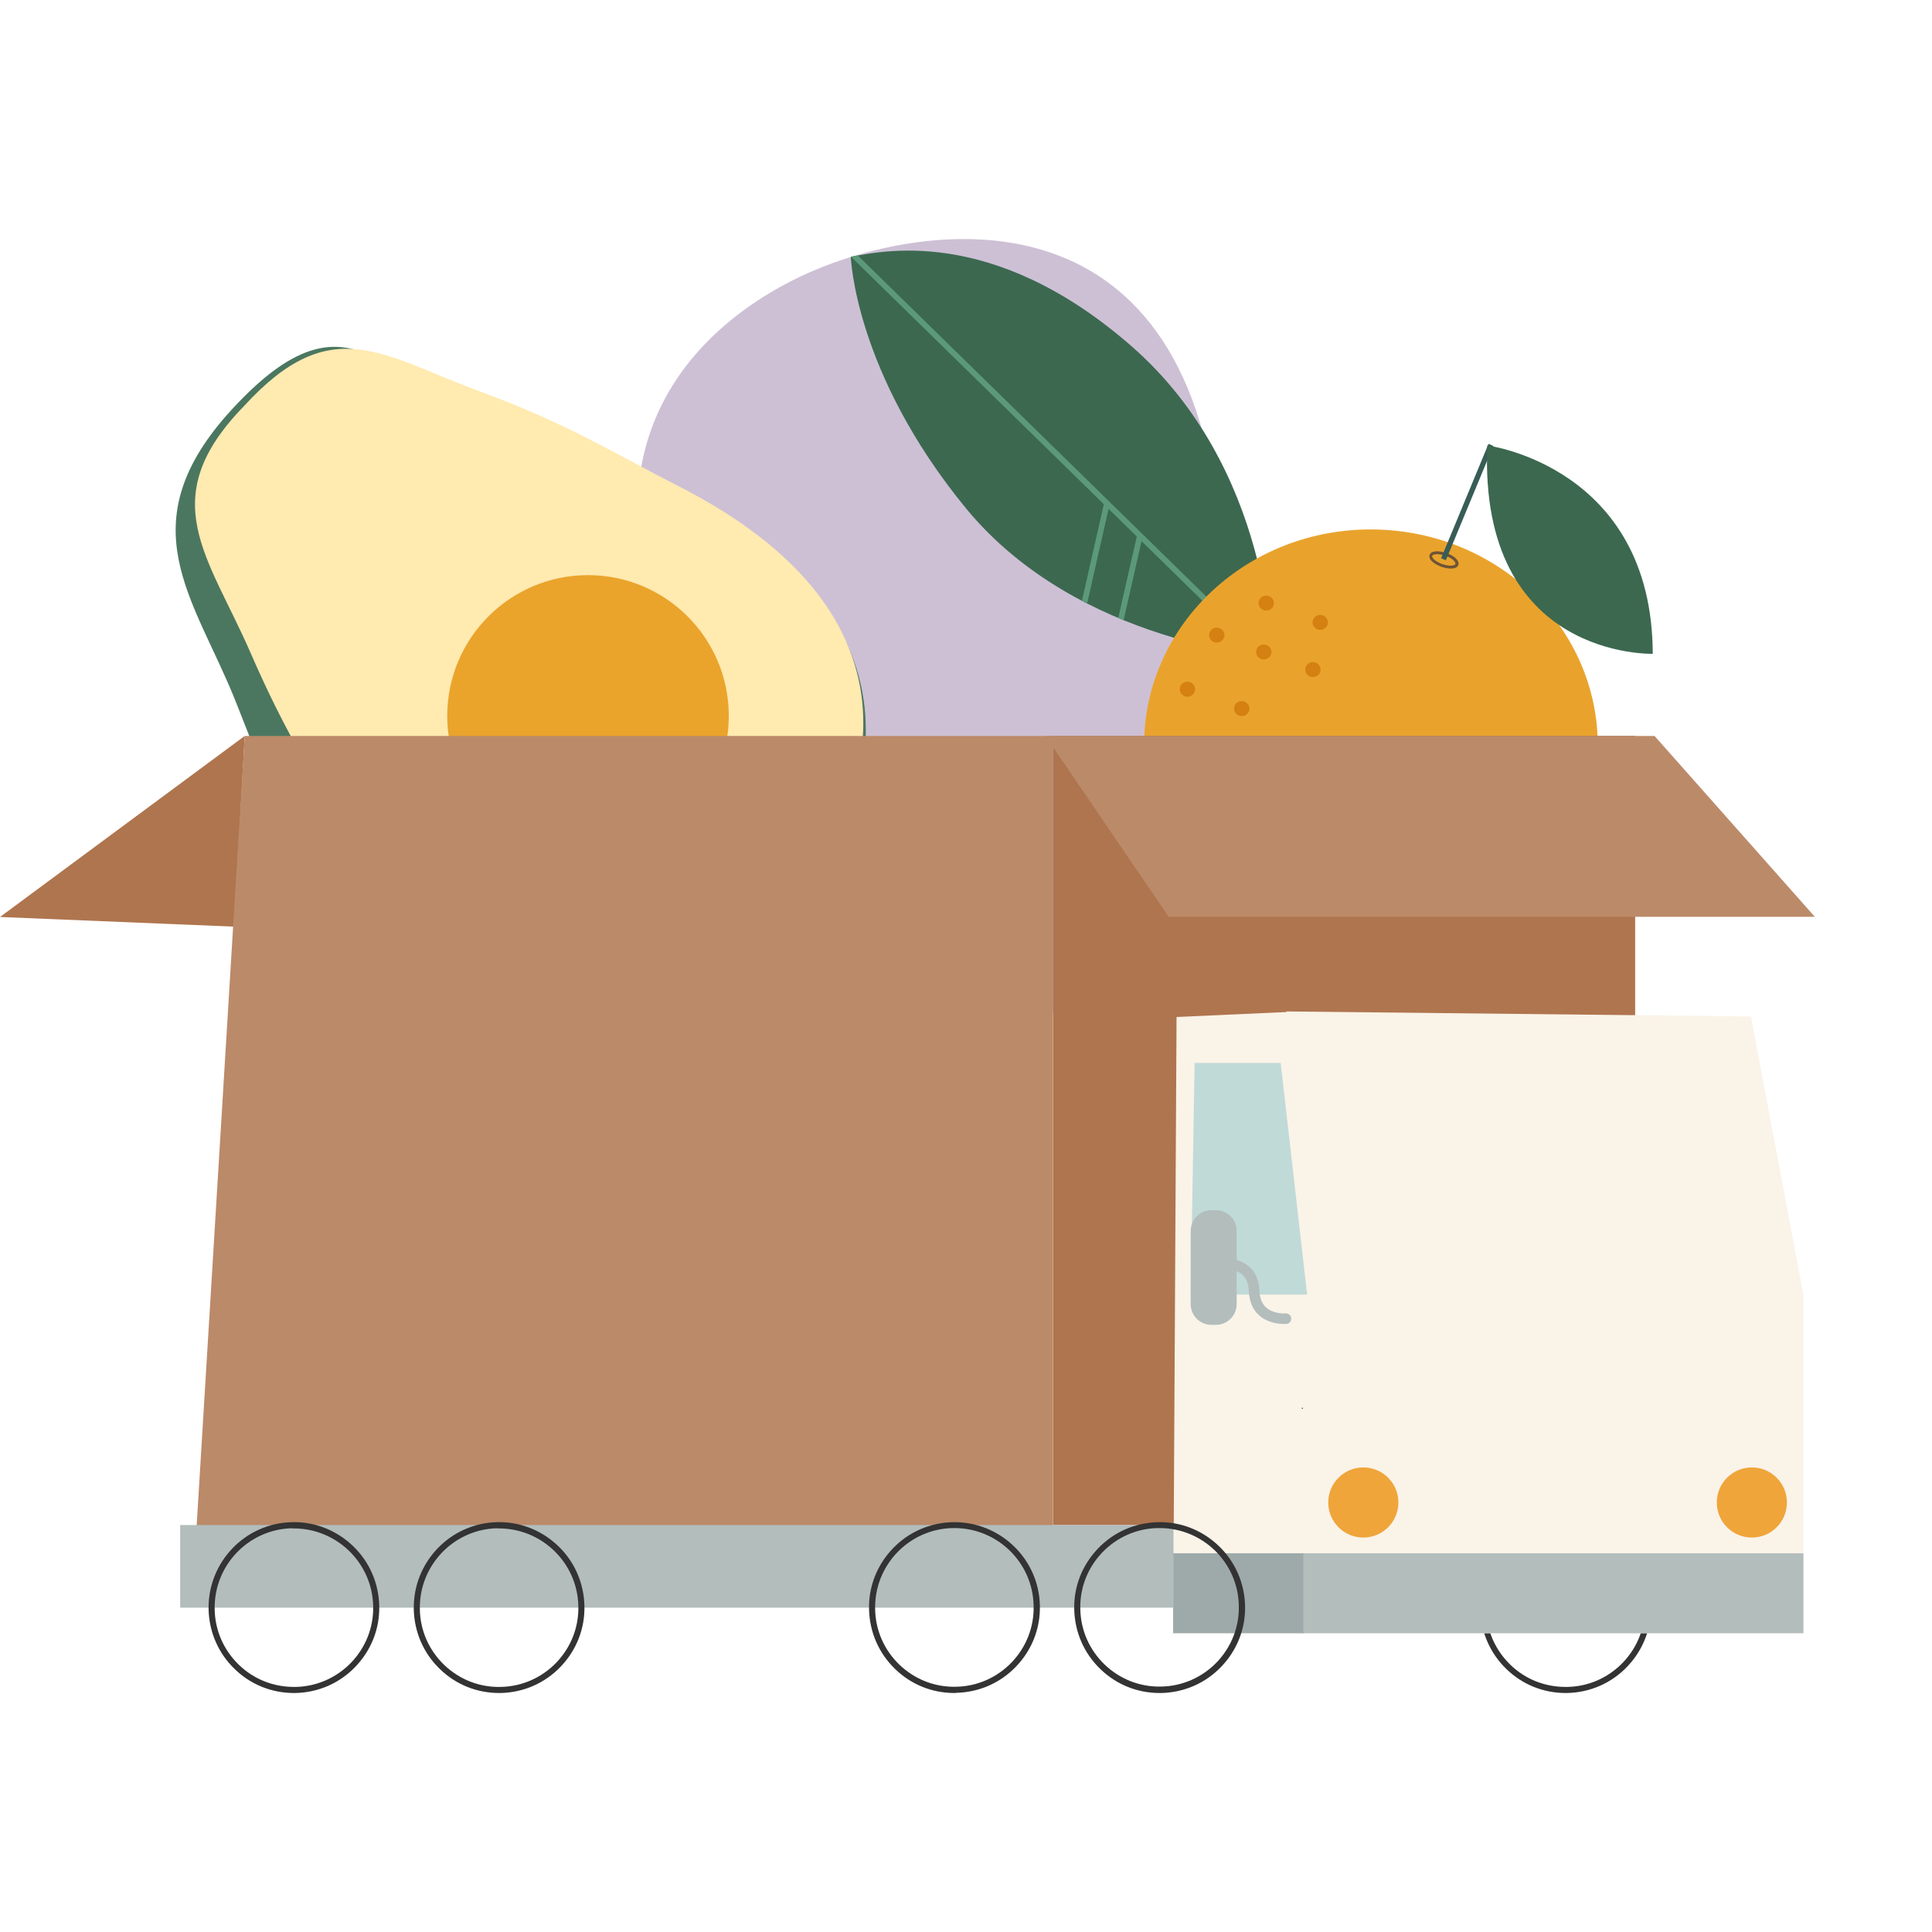<?xml version="1.0" encoding="utf-8"?>
<!-- Generator: Adobe Illustrator 26.5.2, SVG Export Plug-In . SVG Version: 6.00 Build 0)  -->
<svg version="1.1" id="Capa_1" xmlns="http://www.w3.org/2000/svg" xmlns:xlink="http://www.w3.org/1999/xlink" x="0px" y="0px"
	 viewBox="0 0 1080 1080" style="enable-background:new 0 0 1080 1080;" xml:space="preserve">
<style type="text/css">
	.st0{fill:#D89E68;}
	.st1{fill:#45775D;}
	.st2{fill:#5B997A;}
	.st3{fill:none;stroke:#5B997A;stroke-width:0.425;stroke-linecap:round;stroke-linejoin:round;stroke-miterlimit:10;}
	.st4{fill:none;stroke:#5B997A;stroke-width:0.446;stroke-linecap:round;stroke-linejoin:round;stroke-miterlimit:10;}
	.st5{fill:#EABA8B;}
	.st6{fill:#E9A32C;}
	.st7{fill:#FDF8EE;}
	.st8{fill:none;stroke:#5B997A;stroke-width:0.404;stroke-linecap:round;stroke-linejoin:round;stroke-miterlimit:10;}
	.st9{fill:none;stroke:#5B997A;stroke-width:0.424;stroke-linecap:round;stroke-linejoin:round;stroke-miterlimit:10;}
	.st10{fill:#FAF3E8;}
	.st11{fill:#FCCDAC;}
	.st12{fill:#FFFFFF;}
	.st13{fill:#5D9D9A;}
	.st14{fill:#467C75;}
	.st15{fill:#222222;}
	.st16{fill:#F1A74A;}
	.st17{fill:#333333;}
	.st18{fill:none;}
	.st19{fill:#D38013;}
	.st20{fill:#6D5235;}
	.st21{fill:#365B56;}
	.st22{fill:#97623E;}
	.st23{fill:#AF754E;}
	.st24{fill:#F9E6D2;}
	.st25{fill:#CDC0D5;}
	.st26{fill:#3C6850;}
	.st27{fill:#4B7760;}
	.st28{fill:#FFEAB0;}
	.st29{fill:#EAA42C;}
	.st30{fill:#D48112;}
	.st31{fill:#6E5336;}
	.st32{fill:#385C57;}
	.st33{fill:#BB8A69;}
	.st34{clip-path:url(#SVGID_00000030458185268245449360000009781126743953180067_);}
	.st35{fill:none;stroke:#5B997A;stroke-width:3.144;stroke-miterlimit:10;}
	.st36{fill:none;stroke:#385C57;stroke-width:2.905;stroke-miterlimit:10;}
	.st37{clip-path:url(#SVGID_00000010297511494290105470000014415555016731116928_);}
	.st38{fill:none;stroke:#5B997A;stroke-width:0.828;stroke-miterlimit:10;}
	.st39{fill:none;stroke:#385C57;stroke-width:0.765;stroke-miterlimit:10;}
	.st40{clip-path:url(#SVGID_00000054248559180470526490000005989143272325494182_);}
	.st41{fill:none;stroke:#5B997A;stroke-width:0.827;stroke-miterlimit:10;}
	.st42{fill:none;stroke:#385C57;stroke-width:0.764;stroke-miterlimit:10;}
	.st43{fill:none;stroke:#333333;stroke-width:0.903;stroke-linecap:round;stroke-miterlimit:10;}
	.st44{filter:url(#Adobe_OpacityMaskFilter);}
	.st45{mask:url(#SVGID_00000091737791398657354240000000417099383904886949_);fill:#C0DAD8;}
	.st46{fill:#EFA53A;}
	.st47{fill:#C0DAD8;}
	.st48{fill:none;stroke:#B3BDBC;stroke-width:1.573;stroke-linecap:round;stroke-miterlimit:10;}
	.st49{fill:#B3BDBC;}
	.st50{fill:#9DAAA9;}
	.st51{filter:url(#Adobe_OpacityMaskFilter_00000170998478607825689340000004589419484436997789_);}
	.st52{mask:url(#SVGID_00000091015028169980752520000003599208822670258111_);}
	.st53{clip-path:url(#SVGID_00000160183664066829448910000017393928959918692770_);}
	.st54{fill:none;stroke:#5B997A;stroke-width:3.012;stroke-miterlimit:10;}
	.st55{fill:none;stroke:#385C57;stroke-width:2.782;stroke-miterlimit:10;}
	.st56{fill:none;stroke:#333333;stroke-width:3.287;stroke-linecap:round;stroke-miterlimit:10;}
	.st57{filter:url(#Adobe_OpacityMaskFilter_00000057842358506229433050000017208001367366325656_);}
	.st58{mask:url(#SVGID_00000160880142714709142870000017806879628174512778_);fill:#C0DAD8;}
	.st59{fill:none;stroke:#B3BDBC;stroke-width:5.727;stroke-linecap:round;stroke-miterlimit:10;}
</style>
<g>
	<g>
		<g>
			<g>
				<path class="st25" d="M616.3,557.4c82.2-35.3,62.6-91,64.2-154.4c1.4-56.4,4.7-71.8,0.8-111.6
					C662.6,101.7,516.7,124.5,454,151.6s-152.2,103.8-54,261.2c0,0,84.9,142,172,152.9C583,567.1,595,566.5,616.3,557.4z"/>
			</g>
		</g>
		<g>
			<path class="st26" d="M710.6,367.1c0,0,0.4-105-78.1-173.6s-141.4-52.5-156.9-50c0,0,2,64.7,64.5,140.8
				C602.8,360.4,710.6,367.1,710.6,367.1z"/>
		</g>
		<g>
			<path class="st18" d="M710.6,367.1c0,0,0.4-105-78.1-173.6s-141.4-52.5-156.9-50c0,0,2,64.7,64.5,140.8
				C602.8,360.4,710.6,367.1,710.6,367.1z"/>
		</g>
		<path class="st2" d="M475.7,143.5l227.6,222.8c2.1,0.3,3.8,0.4,5.1,0.5L479.5,142.8C478.1,143.1,476.8,143.3,475.7,143.5z"/>
		<path class="st2" d="M607.7,337.4l12.6-55.6l-3.1-0.7l-12.4,54.8C605.8,336.4,606.8,336.9,607.7,337.4z"/>
		<path class="st2" d="M628.1,346.7l10.8-47.6l-3.1-0.7l-10.7,47.1C626.1,345.9,627.1,346.3,628.1,346.7z"/>
	</g>
	<g>
		<g>
			<path class="st27" d="M173.7,491.4c-18.8-34.1-21.8-49.1-42.2-99.9c-22.9-57.2-60.8-98.4-2-162.5c68.6-74.7,88.1-10,146.4,9.6
				c51.9,17.5,67.1,19.6,102.2,36.4c167,80.1,97.7,205.7,52.1,254S263.2,653.6,173.7,491.4z"/>
		</g>
		<g>
			<path class="st28" d="M194.4,466.1C175.5,433.6,161,413,140,364.8c-23.6-54.2-54.2-85.9-3.6-137.8c48.8-53.4,77-28.4,132.4-8
				c49.4,18.2,76.1,35.3,109.6,52.3c159.5,80.8,99,195.7,58,239.1S284.1,620.8,194.4,466.1z"/>
		</g>
		<g>
			<circle class="st29" cx="328.7" cy="400.2" r="78.7"/>
		</g>
	</g>
	<g>
		<g>
			<g>
				
					<ellipse transform="matrix(1.077153e-02 -1 1 1.077153e-02 341.403 1178.581)" class="st6" cx="766.4" cy="416.7" rx="120.7" ry="126.8"/>
			</g>
		</g>
		<g>
			<g>
				
					<ellipse transform="matrix(1.077153e-02 -1 1 1.077153e-02 363.008 1041.293)" class="st30" cx="707.8" cy="337.2" rx="4.2" ry="4.3"/>
			</g>
		</g>
		<g>
			<g>
				
					<ellipse transform="matrix(1.077153e-02 -1 1 1.077153e-02 317.753 1031.316)" class="st30" cx="680.1" cy="355.1" rx="4.2" ry="4.3"/>
			</g>
		</g>
		<g>
			<g>
				
					<ellipse transform="matrix(1.077153e-02 -1 1 1.077153e-02 334.352 1066.938)" class="st30" cx="706.4" cy="364.5" rx="4.2" ry="4.3"/>
			</g>
		</g>
		<g>
			<g>
				
					<ellipse transform="matrix(1.077153e-02 -1 1 1.077153e-02 382.058 1082.172)" class="st30" cx="738" cy="348" rx="4.2" ry="4.3"/>
			</g>
		</g>
		<g>
			<g>
				
					<ellipse transform="matrix(1.077153e-02 -1 1 1.077153e-02 351.712 1104.189)" class="st30" cx="733.9" cy="374.3" rx="4.2" ry="4.3"/>
			</g>
		</g>
		<g>
			<g>
				
					<ellipse transform="matrix(1.077153e-02 -1 1 1.077153e-02 271.302 1044.828)" class="st30" cx="663.7" cy="385.3" rx="4.2" ry="4.3"/>
			</g>
		</g>
		<g>
			<g>
				
					<ellipse transform="matrix(1.077153e-02 -1 1 1.077153e-02 290.466 1085.952)" class="st30" cx="694.1" cy="396.2" rx="4.2" ry="4.3"/>
			</g>
		</g>
		<g>
			<g>
				
					<ellipse transform="matrix(1.077153e-02 -1 1 1.077153e-02 239.56 1078.424)" class="st30" cx="664.8" cy="418.1" rx="4.2" ry="4.3"/>
			</g>
		</g>
		<g>
			<g>
				<path class="st31" d="M800.5,313.8c-0.6-0.5-1-1.1-1.2-1.7c-0.3-0.7-0.4-1.4-0.1-2c1-2.5,5.6-2.3,9.5-0.9
					c3.2,1.1,5.6,2.9,6.4,4.7c0.3,0.7,0.4,1.4,0.1,2c-1,2.5-5.6,2.3-9.5,0.9C803.5,316,801.7,314.9,800.5,313.8z M812.6,313.3
					c-0.9-0.9-2.5-1.9-4.6-2.6c-4-1.4-7-1-7.4,0c-0.1,0.2,0,0.5,0.1,0.8c0.5,1.1,2.4,2.7,5.5,3.8c4,1.4,7,1,7.4,0l0,0
					c0.1-0.2,0-0.5-0.1-0.8C813.3,314.1,813,313.7,812.6,313.3z"/>
			</g>
		</g>
	</g>
	<g>
		
			<rect x="785.6" y="279.5" transform="matrix(0.383 -0.924 0.924 0.383 246.435 930.918)" class="st32" width="69.2" height="2.9"/>
	</g>
	<g>
		<path class="st26" d="M831.4,249c0,0,92.2,11.8,92.5,116.5C923.9,365.4,826.5,368.7,831.4,249z"/>
	</g>
	<g>
		<path class="st18" d="M831.4,249c0,0,92.2,11.8,92.5,116.5C923.9,365.4,826.5,368.7,831.4,249z"/>
	</g>
	<g>
		<g>
			<path class="st17" d="M794.1,895.6c0.1,0,0.1-0.1,0-0.1C794,895.5,794,895.6,794.1,895.6L794.1,895.6z"/>
		</g>
	</g>
	<g>
		<path class="st17" d="M875.2,946.4c-12.4,0-24.1-4.7-33-13.3c-9.2-8.8-14.4-20.7-14.7-33.5c-0.5-26.3,20.4-48.2,46.7-48.7
			c12.8-0.3,24.8,4.5,34,13.3c9.2,8.8,14.4,20.7,14.7,33.5c0.3,12.8-4.5,24.8-13.3,34c-8.8,9.2-20.7,14.4-33.5,14.7
			C875.8,946.4,875.5,946.4,875.2,946.4z M874.2,852.6l0,1.7c-24.5,0.5-43.9,20.8-43.4,45.3c0.2,11.9,5.1,22.9,13.6,31.1
			c8.3,8,19.2,12.3,30.7,12.3c0.3,0,0.6,0,1,0c11.9-0.2,22.9-5.1,31.1-13.6c8.2-8.6,12.6-19.8,12.3-31.6
			c-0.5-24.1-20.3-43.4-44.4-43.4c-0.3,0-0.6,0-0.9,0L874.2,852.6z"/>
	</g>
	<g>
		
			<rect x="588.5" y="411.4" transform="matrix(-1 -4.502100e-11 4.502100e-11 -1 1502.564 1263.939)" class="st23" width="325.5" height="441.2"/>
	</g>
	<g>
		<polyline class="st10" points="978.8,568.2 1008.1,723.7 1008.1,913 715.9,913 737.9,726.1 719.1,565.4 978.8,568.2 		"/>
	</g>
	<g>
		<path class="st12" d="M721.5,568.9l0.6,335c0,5.1,4.1,9.1,9.1,9.1"/>
	</g>
	<g id="XMLID_00000030445411085076925490000013394479563156754359_">
		<polygon class="st10" points="655.8,913 727.9,913 742.5,727.3 724.3,565.5 657.7,568.5 		"/>
	</g>
	<g>
		<g>
			<path class="st17" d="M728,787.6c0.4,0,0.4-0.7,0-0.7C727.6,786.9,727.6,787.6,728,787.6L728,787.6z"/>
		</g>
	</g>
	<defs>
		<filter id="Adobe_OpacityMaskFilter" filterUnits="userSpaceOnUse" x="742.4" y="594.2" width="243.5" height="129.5">
			
				<feColorMatrix  type="matrix" values="-1 0 0 0 1  0 -1 0 0 1  0 0 -1 0 1  0 0 0 1 0" color-interpolation-filters="sRGB" result="source"/>
			<feFlood  style="flood-color:white;flood-opacity:1" result="back"/>
			<feBlend  in="source" in2="back" mode="normal"/>
		</filter>
	</defs>
	
		<mask maskUnits="userSpaceOnUse" x="742.4" y="594.2" width="243.5" height="129.5" id="SVGID_00000129181624725539279800000001588984139365379252_">
	</mask>
	<g style="mask:url(#SVGID_00000129181624725539279800000001588984139365379252_);">
		<polygon class="st47" points="758,723.7 985.9,723.7 963.2,594.2 742.4,594.2 		"/>
	</g>
	<g>
		<circle class="st46" cx="762.1" cy="839.9" r="19.6"/>
	</g>
	<g>
		<polygon class="st47" points="730.7,723.7 715.9,594.2 667.8,594.2 665.6,723.7 		"/>
	</g>
	<g>
		<path class="st49" d="M717.8,740.1c-2.8,0-9-0.5-13.8-4.7c-3.7-3.2-5.6-7.8-5.9-13.7c-0.2-4.2-1.5-7.4-3.9-9.4
			c-4.5-3.8-11.7-2.8-11.8-2.8c-1.6,0.2-3.1-0.9-3.3-2.5c-0.2-1.6,0.9-3.1,2.5-3.3c0.4-0.1,9.8-1.4,16.4,4.1c3.8,3.1,5.8,7.8,6,13.7
			c0.2,4.2,1.5,7.4,3.9,9.5c4.2,3.7,10.7,3.2,10.7,3.2c1.6-0.1,3.1,1,3.2,2.7c0.1,1.6-1,3.1-2.7,3.2
			C719.1,740,718.6,740.1,717.8,740.1z"/>
	</g>
	<g>
		<path class="st49" d="M677.2,740.6h2.5c6.4,0,11.6-5.2,11.6-11.6v-40.9c0-6.4-5.2-11.6-11.6-11.6h-2.5c-6.4,0-11.6,5.2-11.6,11.6
			V729C665.6,735.4,670.8,740.6,677.2,740.6z"/>
	</g>
	<g>
		
			<rect x="727.9" y="868.4" transform="matrix(-1 -4.490953e-11 4.490953e-11 -1 1736.017 1781.39)" class="st49" width="280.2" height="44.7"/>
	</g>
	<g>
		
			<rect x="655.8" y="868.4" transform="matrix(-1 -4.458179e-11 4.458179e-11 -1 1384.358 1781.39)" class="st50" width="72.8" height="44.7"/>
	</g>
	<g>
		<polygon class="st18" points="758,723.7 985.9,723.7 963.2,594.2 742.4,594.2 		"/>
	</g>
	<g>
		<circle class="st46" cx="979.3" cy="839.9" r="19.6"/>
	</g>
	<g>
		<line class="st18" x1="499.4" y1="606" x2="1080" y2="606"/>
	</g>
	<g>
		<polygon class="st33" points="584.4,411.4 653.3,512.5 1014.5,512.5 924.9,411.4 		"/>
	</g>
	<g>
		<polygon class="st23" points="136.8,411.4 0,512.6 130.9,518 		"/>
	</g>
	<g>
		<defs>
			<path id="SVGID_00000112602807468603950630000015773023722722634118_" d="M831.4,249c0,0,92.2,11.8,92.5,116.5
				C923.9,365.4,826.5,368.7,831.4,249z"/>
		</defs>
		<clipPath id="SVGID_00000136373779494559031440000014315309834525666446_">
			<use xlink:href="#SVGID_00000112602807468603950630000015773023722722634118_"  style="overflow:visible;"/>
		</clipPath>
	</g>
	<g>
		<polygon class="st33" points="107.2,897.7 588.5,897.7 588.5,411.4 136.8,411.4 		"/>
	</g>
	<g>
		
			<rect x="100.7" y="852.6" transform="matrix(-1 -4.490243e-11 4.490243e-11 -1 756.718 1751.304)" class="st49" width="555.3" height="46.2"/>
	</g>
	<g>
		<path class="st17" d="M533.5,946.4c-12.4,0-24.1-4.7-33-13.3c-9.2-8.8-14.4-20.7-14.7-33.5c-0.3-12.8,4.5-24.8,13.3-34
			c8.8-9.2,20.7-14.4,33.5-14.7l0,1.7l0-1.7c26.3-0.5,48.2,20.4,48.7,46.7c0.3,12.8-4.5,24.8-13.3,34c-8.8,9.2-20.7,14.4-33.5,14.7
			C534.2,946.4,533.8,946.4,533.5,946.4z M533.5,854.2c-0.3,0-0.6,0-0.9,0c-24.5,0.5-43.9,20.8-43.4,45.3
			c0.2,11.9,5.1,22.9,13.6,31.1c8.6,8.2,19.8,12.6,31.6,12.3c11.9-0.2,22.9-5.1,31.1-13.6c8.2-8.6,12.6-19.8,12.3-31.6
			C577.4,873.5,557.6,854.2,533.5,854.2z"/>
	</g>
	<g>
		<path class="st17" d="M279,946.4c-12.4,0-24.1-4.7-33-13.3c-9.2-8.8-14.4-20.7-14.7-33.5c-0.5-26.3,20.4-48.2,46.7-48.7
			c12.7-0.3,24.8,4.5,34,13.3c9.2,8.8,14.4,20.7,14.7,33.5c0.3,12.8-4.5,24.8-13.3,34c-8.8,9.2-20.7,14.4-33.5,14.7
			C279.7,946.4,279.3,946.4,279,946.4z M278.1,852.6l0,1.7c-24.5,0.5-43.9,20.8-43.4,45.3c0.2,11.9,5.1,22.9,13.6,31.1
			c8.6,8.2,19.8,12.6,31.6,12.3c11.8-0.2,22.9-5.1,31.1-13.6c8.2-8.6,12.6-19.8,12.3-31.6c-0.5-24.1-20.3-43.4-44.4-43.4
			c-0.3,0-0.6,0-0.9,0L278.1,852.6z"/>
	</g>
	<g>
		<path class="st17" d="M164.3,946.4c-12.4,0-24.1-4.7-33-13.3c-9.2-8.8-14.4-20.7-14.7-33.5c-0.5-26.3,20.4-48.2,46.7-48.7
			c12.7-0.3,24.8,4.5,34,13.3c9.2,8.8,14.4,20.7,14.7,33.5c0.3,12.8-4.5,24.8-13.3,34c-8.8,9.2-20.7,14.4-33.5,14.7
			C165,946.4,164.6,946.4,164.3,946.4z M163.4,852.6l0,1.7c-24.5,0.5-43.9,20.8-43.4,45.3c0.2,11.9,5.1,22.9,13.6,31.1
			c8.3,8,19.2,12.3,30.7,12.3c0.3,0,0.6,0,0.9,0c11.8-0.2,22.9-5.1,31.1-13.6c8.2-8.6,12.6-19.8,12.3-31.6
			c-0.5-24.1-20.3-43.4-44.4-43.4c-0.3,0-0.6,0-0.9,0L163.4,852.6z"/>
	</g>
	<g>
		<path class="st17" d="M648.2,946.4c-12.4,0-24.1-4.7-33-13.3c-9.2-8.8-14.4-20.7-14.7-33.5c-0.3-12.8,4.5-24.8,13.3-34
			c8.8-9.2,20.7-14.4,33.5-14.7l0,1.7l0-1.7c12.8-0.3,24.8,4.5,34,13.3c9.2,8.8,14.4,20.7,14.7,33.5c0.3,12.8-4.5,24.8-13.3,34
			c-8.8,9.2-20.7,14.4-33.5,14.7C648.9,946.4,648.5,946.4,648.2,946.4z M648.2,854.2c-0.3,0-0.6,0-0.9,0
			c-11.9,0.2-22.9,5.1-31.1,13.6c-8.2,8.6-12.6,19.8-12.3,31.6c0.2,11.9,5.1,22.9,13.6,31.1c8.6,8.2,19.8,12.6,31.6,12.3
			c11.8-0.2,22.9-5.1,31.1-13.6c8.2-8.6,12.6-19.8,12.3-31.6c-0.2-11.9-5.1-22.9-13.6-31.1C670.6,858.6,659.7,854.2,648.2,854.2z"/>
	</g>
</g>
</svg>
